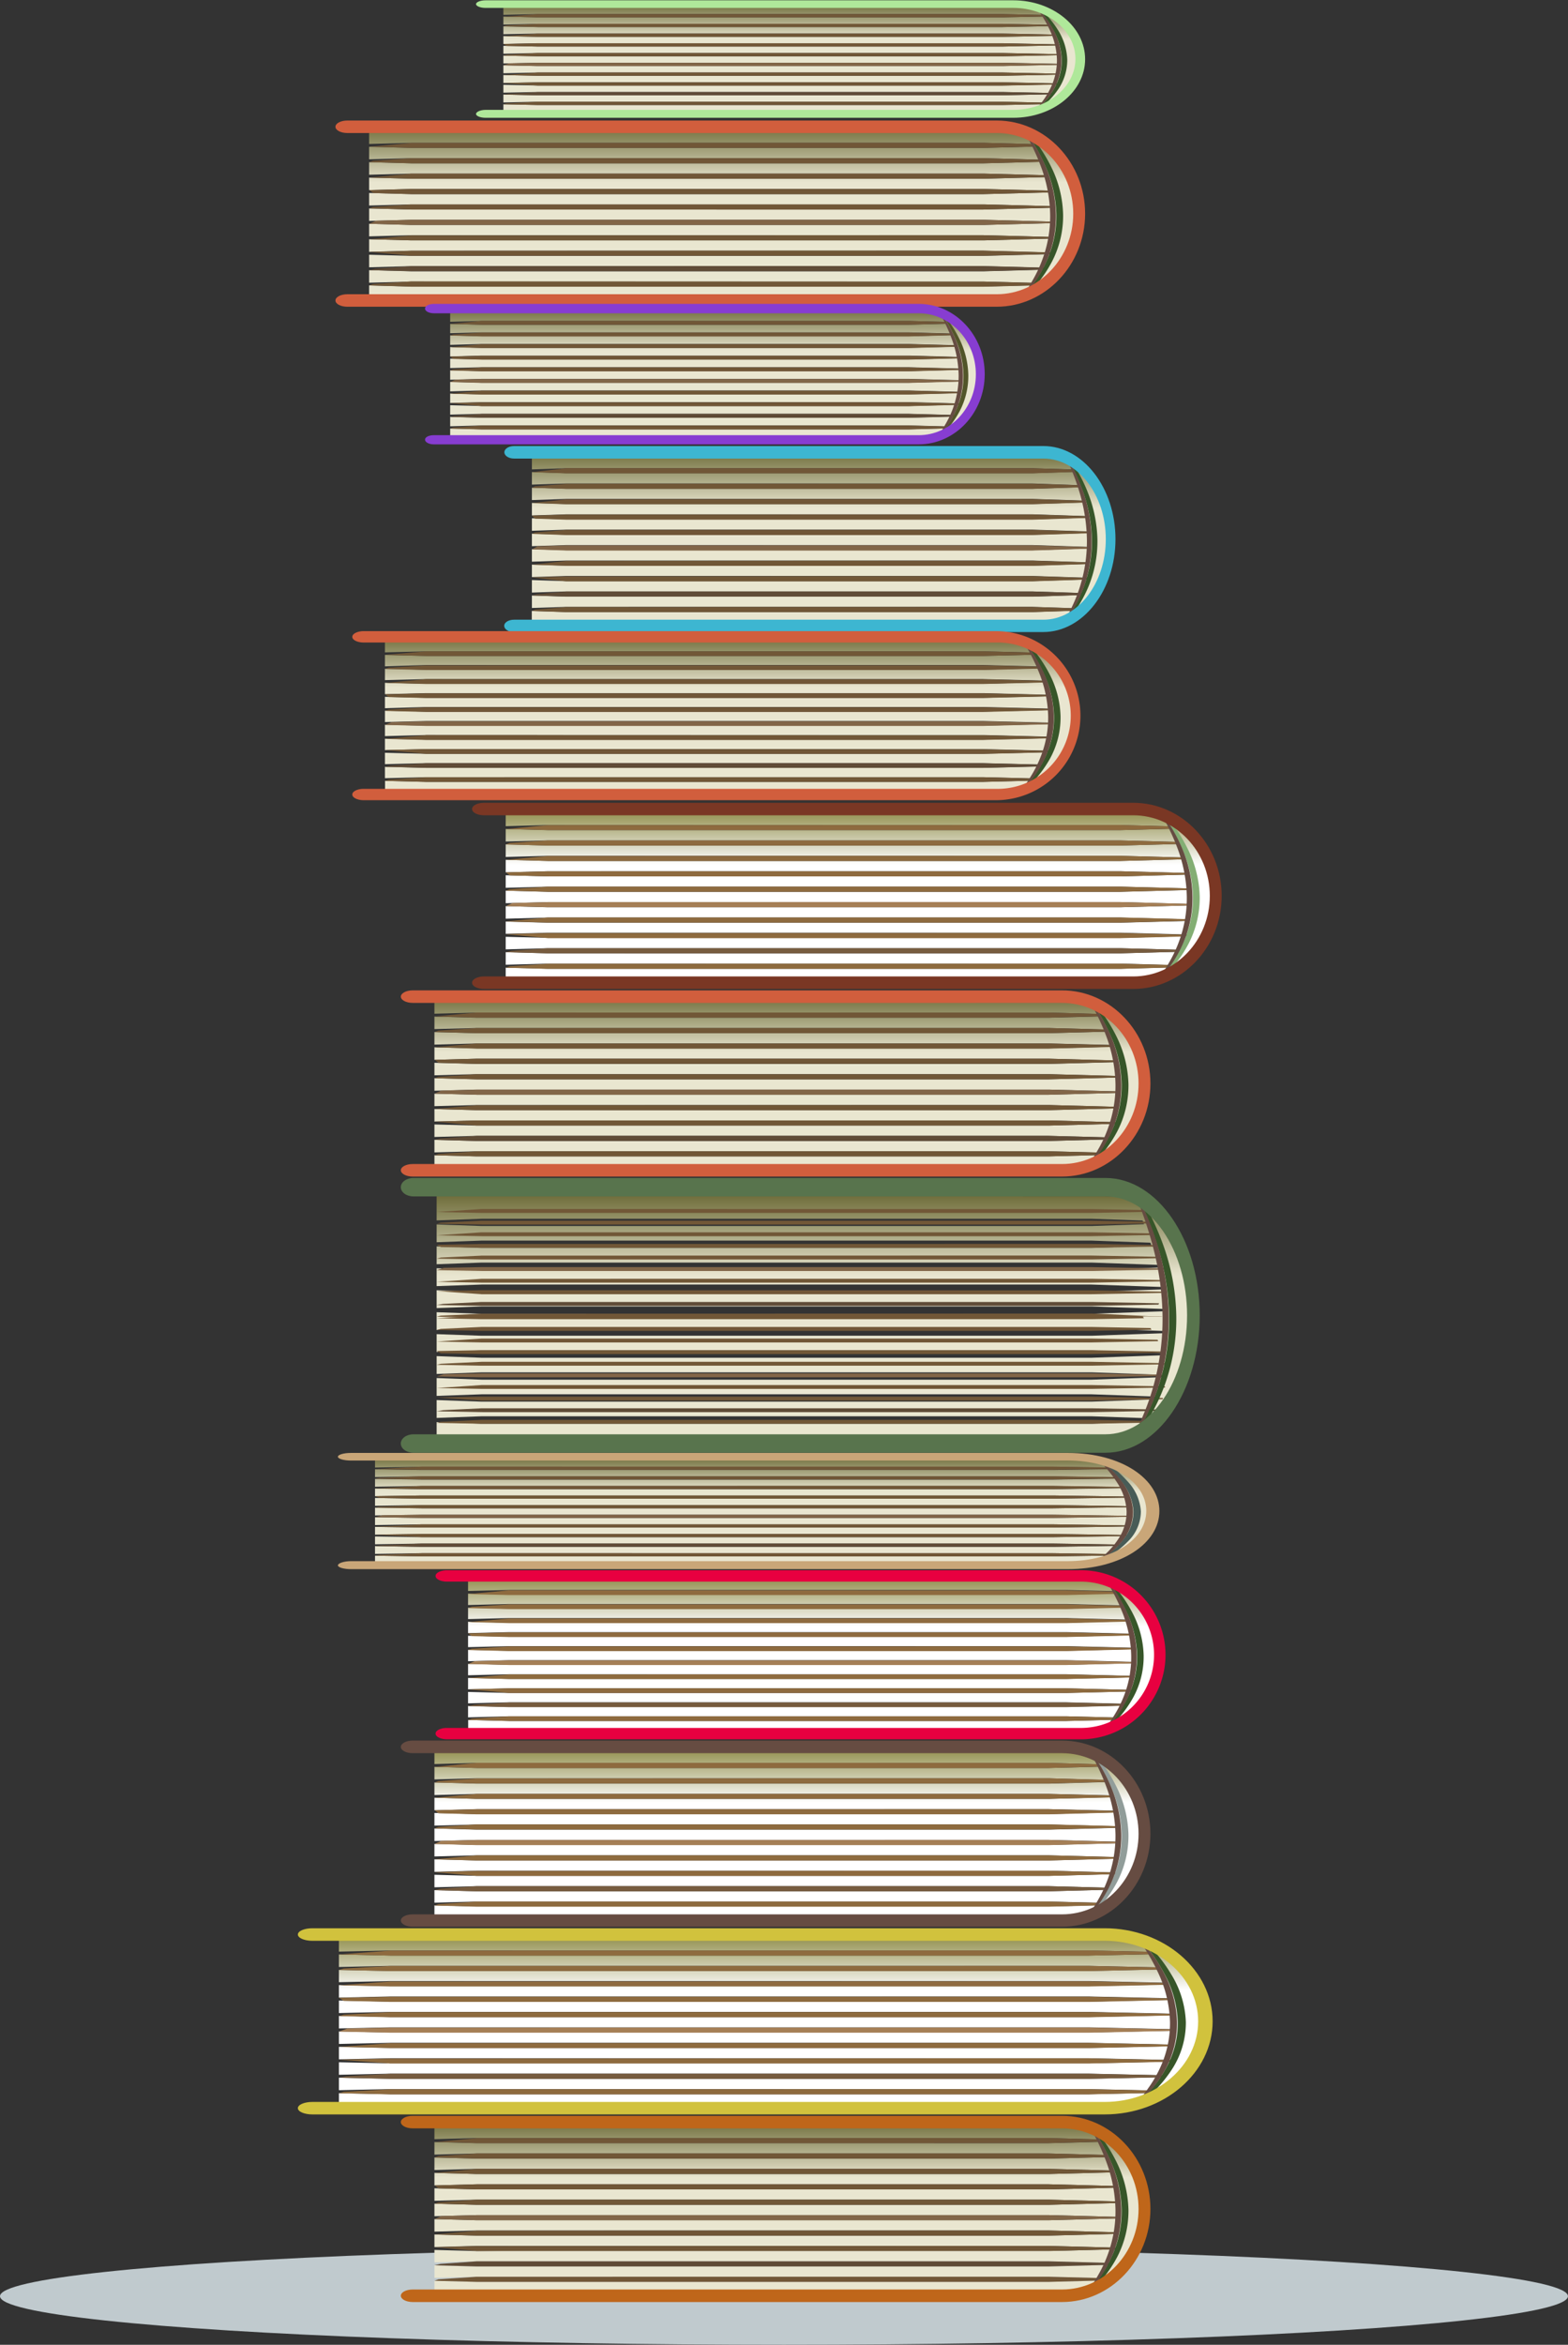 <svg id="girl" xmlns="http://www.w3.org/2000/svg" xmlns:xlink="http://www.w3.org/1999/xlink" viewBox="0 0 411.71 615.53"><rect x="0" y="0" width="411.71" height="615.53" fill="#333333" stroke="none"/><defs><style>.cls-1{fill:#c0cace;}.cls-2{fill:url(#linear-gradient);}.cls-3{fill:#715737;}.cls-4{fill:#604c37;}.cls-5{fill:#826648;}.cls-6{fill:#375629;}.cls-7{fill:#664c42;}.cls-8{fill:#d15e3d;}.cls-9{fill:url(#linear-gradient-2);}.cls-10{fill:#afe89a;}.cls-11{fill:url(#linear-gradient-3);}.cls-12{fill:#525629;}.cls-13{fill:#873dd1;}.cls-14{fill:url(#linear-gradient-4);}.cls-15{fill:#3db6d1;}.cls-16{fill:url(#linear-gradient-5);}.cls-17{fill:url(#linear-gradient-6);}.cls-18{fill:#8e6b3f;}.cls-19{fill:#775c3f;}.cls-20{fill:#a57f56;}.cls-21{fill:#83ae74;}.cls-22{fill:#7a3724;}.cls-23{fill:url(#linear-gradient-7);}.cls-24{fill:url(#linear-gradient-8);}.cls-25{fill:#58744d;}.cls-26{fill:url(#linear-gradient-9);}.cls-27{fill:#485c57;}.cls-28{fill:#c9a678;}.cls-29{fill:url(#linear-gradient-10);}.cls-30{fill:#e80040;}.cls-31{fill:url(#linear-gradient-11);}.cls-32{fill:#919d9a;}.cls-33{fill:url(#linear-gradient-12);}.cls-34{fill:#d1c23d;}.cls-35{fill:url(#linear-gradient-13);}.cls-36{fill:#bf661a;}</style><linearGradient id="linear-gradient" x1="84.91" y1="92.96" x2="84.91" y2="47.37" gradientTransform="matrix(-1, 0, 0, 1, 297.05, 0)" gradientUnits="userSpaceOnUse"><stop offset="0.68" stop-color="#e9e6d0"/><stop offset="1" stop-color="#716f3d"/></linearGradient><linearGradient id="linear-gradient-2" x1="67.21" y1="43.95" x2="67.21" y2="15.12" xlink:href="#linear-gradient"/><linearGradient id="linear-gradient-3" x1="87.34" y1="129.56" x2="87.34" y2="95.16" xlink:href="#linear-gradient"/><linearGradient id="linear-gradient-4" x1="59.51" y1="178.4" x2="59.51" y2="132.81" xlink:href="#linear-gradient"/><linearGradient id="linear-gradient-5" x1="83.23" y1="222.65" x2="83.23" y2="181.26" xlink:href="#linear-gradient"/><linearGradient id="linear-gradient-6" x1="49.05" y1="272.05" x2="49.05" y2="226.46" gradientTransform="matrix(-1, 0, 0, 1, 297.05, 0)" gradientUnits="userSpaceOnUse"><stop offset="0.68" stop-color="#fff"/><stop offset="1" stop-color="#8e8b47"/></linearGradient><linearGradient id="linear-gradient-7" x1="67.76" y1="321.29" x2="67.76" y2="275.71" xlink:href="#linear-gradient"/><linearGradient id="linear-gradient-8" x1="61.02" y1="393.02" x2="61.02" y2="328.15" xlink:href="#linear-gradient"/><linearGradient id="linear-gradient-9" x1="74.45" y1="424.93" x2="74.45" y2="396.47" xlink:href="#linear-gradient"/><linearGradient id="linear-gradient-10" x1="61.4" y1="469.17" x2="61.4" y2="427.78" xlink:href="#linear-gradient-6"/><linearGradient id="linear-gradient-11" x1="67.76" y1="518.26" x2="67.76" y2="472.67" xlink:href="#linear-gradient-6"/><linearGradient id="linear-gradient-12" x1="72.22" y1="567.5" x2="72.22" y2="521.91" xlink:href="#linear-gradient-6"/><linearGradient id="linear-gradient-13" x1="67.76" y1="616.74" x2="67.76" y2="571.15" xlink:href="#linear-gradient"/></defs><ellipse class="cls-1" cx="205.85" cy="602.78" rx="205.85" ry="12.75"/><path class="cls-2" d="M285,47.37c11.46,0,20.76,10.21,20.76,22.8S296.43,93,285,93H118.55V89l11.08.3H279.89L292.61,89c.18-.22.35-.45.54-.67L279.89,88H129.63l-11.08.3V85l11.08.3H279.89l16.5-.44c0-.16.09-.31.13-.47q-8.31-.24-16.63-.44H129.63l-11.08.3v-3.3l11.08.3H279.89c5.84-.15,11.68-.29,17.52-.46l.09-.42q-8.81-.25-17.61-.47H129.63l-11.08.3V76.88l11.08.3H279.89L298,76.7c0-.13,0-.27,0-.4q-9-.26-18.1-.47H129.63l-11.08.3v-3.3l11.08.3H279.89q9.09-.22,18.18-.47c0-.14,0-.27,0-.4l-18.17-.48H129.63l-11.08.3V68.79l11.08.3H279.89q9-.24,18.06-.48c0-.13,0-.28,0-.4q-9-.25-18-.47H129.63l-11.08.3v-3.3l11.08.3H279.89c5.81-.15,11.63-.29,17.44-.45,0-.15-.07-.3-.11-.45-5.77-.16-11.55-.3-17.33-.45H129.63l-11.08.3V60.7l11.08.3H279.89l16.41-.43-.14-.5c-5.42-.15-10.84-.28-16.27-.42H129.63l-11.08.3v-3.3l11.08.3H279.89c4.93-.12,9.85-.26,14.78-.39q-.14-.27-.27-.57l-14.51-.39H129.63l-11.08.3V52.61l11.08.3H279.89l12.92-.34c-.13-.28-.26-.52-.34-.67h0c-4.19-.11-8.38-.23-12.57-.33H129.63l-11.08.3V47.37Z" transform="translate(-21.63 -14.08)"/><path class="cls-3" d="M254.85,88h25l13.26.35c-.19.22-.36.45-.54.67l-12.72.33H129.63L118.55,89l1-.37,10-.68Z" transform="translate(-21.63 -14.08)"/><path class="cls-4" d="M254.85,83.92h25q8.33.21,16.63.44c0,.16-.09.31-.13.47l-16.5.44H129.63L118.55,85l1.57-.38,9.51-.67Z" transform="translate(-21.63 -14.08)"/><path class="cls-3" d="M254.85,79.87h25q8.81.22,17.61.47l-.09.42c-5.84.17-11.68.31-17.52.46H129.63l-11.08-1h0l11.08-.3Z" transform="translate(-21.63 -14.08)"/><path class="cls-3" d="M254.85,75.83h25q9,.23,18.1.47c0,.13,0,.27,0,.4l-18.08.48H129.63l-11.08-.3h0l11.08-1Z" transform="translate(-21.63 -14.08)"/><path class="cls-5" d="M254.85,71.78h25l18.17.48c0,.13,0,.26,0,.4q-9.09.25-18.18.47H129.63l-11.08-.3,1.79-.8,9.29-.25Z" transform="translate(-21.63 -14.08)"/><path class="cls-3" d="M254.85,67.74h25q9,.23,18,.47c0,.12,0,.27,0,.4q-9,.26-18.06.48H129.63l-11.08-.3,1-.38,10-.67Z" transform="translate(-21.63 -14.08)"/><path class="cls-3" d="M254.85,63.69h25c5.78.15,11.56.29,17.33.45,0,.15.08.3.11.45-5.81.16-11.63.3-17.44.45H129.63l-10-.27-1-.78,11.08-.3Z" transform="translate(-21.63 -14.08)"/><path class="cls-3" d="M254.85,59.65h25c5.43.14,10.85.27,16.27.42l.14.5L279.89,61H129.63l-11.08-.3h0l11.08-1.05Z" transform="translate(-21.63 -14.08)"/><path class="cls-3" d="M254.85,55.6h25L294.4,56q.14.3.27.57c-4.93.13-9.85.27-14.78.39H129.63l-11.08-.3,1-.37,10-.68Z" transform="translate(-21.63 -14.08)"/><path class="cls-3" d="M254.85,51.56h25c4.19.1,8.38.22,12.57.33h0c.08.15.21.39.34.67l-12.92.34H129.63l-11.08-.3h0l11.08-1Z" transform="translate(-21.63 -14.08)"/><path class="cls-6" d="M289.55,93a33.59,33.59,0,0,0,8.22-10.1,26,26,0,0,0,3-12.49,29.68,29.68,0,0,0-3.09-12.45,40.76,40.76,0,0,0-3.31-5.58,44.43,44.43,0,0,0-4.23-5,53.89,53.89,0,0,1,6.28,11,33.64,33.64,0,0,1,2.58,12,28.44,28.44,0,0,1-2.47,12,33.13,33.13,0,0,1-3.07,5.5A49.44,49.44,0,0,1,289.55,93Z" transform="translate(-21.63 -14.08)"/><path class="cls-7" d="M289.32,93a33,33,0,0,0,7-10.1,29.7,29.7,0,0,0,2.56-12.49,33.73,33.73,0,0,0-2.64-12.45,42.26,42.26,0,0,0-2.82-5.58,45.08,45.08,0,0,0-3.61-5,57,57,0,0,1,5.35,11,38.11,38.11,0,0,1,2.21,12,32.54,32.54,0,0,1-2.11,12,34.61,34.61,0,0,1-2.62,5.5A49.78,49.78,0,0,1,289.32,93Z" transform="translate(-21.63 -14.08)"/><path class="cls-8" d="M112.83,91.32h170.5c11.08,0,20.1-9.49,20.1-21.15S294.41,49,283.33,49H112.83c-1.72,0-3.12-.73-3.12-1.64s1.4-1.64,3.12-1.64h170.5c12.8,0,23.22,11,23.22,24.44S296.13,94.6,283.33,94.6H112.83c-1.72,0-3.12-.73-3.12-1.64S111.11,91.32,112.83,91.32Z" transform="translate(-21.63 -14.08)"/><path class="cls-9" d="M289,15.12c9.31,0,16.86,6.46,16.86,14.42S298.33,44,289,44H153.8V41.46l9,.19H284.89l10.33-.21.44-.43-10.77-.22H162.8l-9,.19V38.9l9,.19H284.89l13.4-.28c0-.1.08-.2.11-.3l-13.51-.28H162.8l-9,.18V36.34l9,.19H284.89l14.23-.29c0-.09.05-.18.08-.27l-14.31-.29H162.8l-9,.19V33.78l9,.19H284.89c4.89-.1,9.79-.19,14.68-.3a2.11,2.11,0,0,0,0-.25l-14.7-.3H162.8l-9,.19V31.22l9,.19H284.89l14.77-.31c0-.08,0-.17,0-.25-4.92-.11-9.84-.2-14.76-.3H162.8l-9,.19V28.67l9,.19H284.89l14.67-.3c0-.09,0-.18,0-.26-4.88-.11-9.76-.2-14.65-.3H162.8l-9,.19V26.11l9,.19H284.89L299.06,26l-.09-.28-14.08-.29H162.8l-9,.19V23.55l9,.19H284.89l13.33-.27-.11-.32-13.22-.27H162.8l-9,.18V21l9,.19H284.89l12-.25a3.13,3.13,0,0,1-.22-.36l-11.79-.24H162.8l-9,.19V18.43l9,.19H284.89l10.5-.21a5,5,0,0,0-.28-.42h0l-10.21-.21H162.8l-9,.19V15.12Z" transform="translate(-21.63 -14.08)"/><path class="cls-3" d="M264.54,40.79h20.35l10.77.22-.44.43-10.33.21H162.8l-9-.19.84-.24,8.16-.43Z" transform="translate(-21.63 -14.08)"/><path class="cls-4" d="M264.54,38.24h20.35l13.51.28c0,.1-.07.2-.11.3l-13.4.28H162.8l-9-.19,1.27-.24,7.73-.42Z" transform="translate(-21.63 -14.08)"/><path class="cls-3" d="M264.54,35.68h20.35L299.2,36c0,.09-.05.18-.08.27l-14.23.29H162.8l-9-.66h0l9-.19Z" transform="translate(-21.63 -14.08)"/><path class="cls-3" d="M264.54,33.12h20.35l14.7.3a2.11,2.11,0,0,1,0,.25c-4.89.11-9.79.2-14.68.3H162.8l-9-.19h0l9-.66Z" transform="translate(-21.63 -14.08)"/><path class="cls-5" d="M264.54,30.56h20.35c4.92.1,9.84.19,14.76.3,0,.08,0,.17,0,.25l-14.77.31H162.8l-9-.19,1.45-.5,7.55-.16Z" transform="translate(-21.63 -14.08)"/><path class="cls-3" d="M264.54,28h20.35c4.89.1,9.77.19,14.65.3,0,.08,0,.17,0,.26l-14.67.3H162.8l-9-.19.84-.24L162.8,28Z" transform="translate(-21.63 -14.08)"/><path class="cls-3" d="M264.54,25.44h20.35l14.08.29.09.28-14.17.29H162.8l-8.16-.17-.84-.5,9-.19Z" transform="translate(-21.63 -14.08)"/><path class="cls-3" d="M264.54,22.89h20.35l13.22.27.11.32-13.33.27H162.8l-9-.19h0l9-.66Z" transform="translate(-21.63 -14.08)"/><path class="cls-3" d="M264.54,20.33h20.35l11.79.24a3.13,3.13,0,0,0,.22.36l-12,.25H162.8l-9-.19.84-.24,8.16-.42Z" transform="translate(-21.63 -14.08)"/><path class="cls-3" d="M264.54,17.77h20.35L295.1,18h0a5,5,0,0,1,.28.42l-10.5.21H162.8l-9-.19h0l9-.66Z" transform="translate(-21.63 -14.08)"/><path class="cls-6" d="M292.74,44a23.37,23.37,0,0,0,6.68-6.39,13.69,13.69,0,0,0,2.44-7.89,15.66,15.66,0,0,0-2.52-7.88,24.77,24.77,0,0,0-2.69-3.53,31.25,31.25,0,0,0-3.43-3.14,32.9,32.9,0,0,1,5.09,7,17.17,17.17,0,0,1,2.1,7.59,14.56,14.56,0,0,1-2,7.56,19.72,19.72,0,0,1-2.49,3.48A34.51,34.51,0,0,1,292.74,44Z" transform="translate(-21.63 -14.08)"/><path class="cls-7" d="M292.55,44a21.67,21.67,0,0,0,5.71-6.39,15.41,15.41,0,0,0,2.08-7.89,17.53,17.53,0,0,0-2.15-7.88,26,26,0,0,0-2.29-3.53A30,30,0,0,0,293,15.12a33.54,33.54,0,0,1,4.35,7,19.66,19.66,0,0,1,1.8,7.59,16.68,16.68,0,0,1-1.72,7.56,20.25,20.25,0,0,1-2.12,3.48A31.45,31.45,0,0,1,292.55,44Z" transform="translate(-21.63 -14.08)"/><path class="cls-10" d="M149.15,42.92H287.68c9,0,16.33-6,16.33-13.38s-7.32-13.38-16.33-13.38H149.15c-1.4,0-2.53-.47-2.53-1s1.13-1,2.53-1H287.68c10.4,0,18.87,6.94,18.87,15.46S298.08,45,287.68,45H149.15c-1.4,0-2.53-.46-2.53-1S147.75,42.92,149.15,42.92Z" transform="translate(-21.63 -14.08)"/><path class="cls-11" d="M264.08,95.16c8.56,0,15.5,7.7,15.5,17.2s-6.94,17.2-15.5,17.2H139.83v-3l8.27.22H260.29l9.5-.25.4-.51-9.9-.26H148.1l-8.27.23v-2.49l8.27.23H260.29l12.32-.33c0-.12.07-.24.1-.36l-12.42-.33H148.1l-8.27.22v-2.48l8.27.22H260.29l13.08-.35c0-.11.05-.22.07-.32q-6.57-.2-13.15-.35H148.1l-8.27.22v-2.48l8.27.22H260.29l13.5-.35a3,3,0,0,1,0-.31l-13.52-.36H148.1l-8.27.23v-2.49l8.27.23H260.29c4.53-.12,9-.23,13.57-.36v-.3l-13.57-.36H148.1l-8.27.23v-2.49l8.27.23H260.29c4.5-.12,9-.23,13.48-.36,0-.1,0-.22,0-.31l-13.47-.35H148.1l-8.27.22v-2.48l8.27.22H260.29l13-.34c0-.11-.05-.22-.07-.33l-12.95-.35H148.1l-8.27.23v-2.48l8.27.22H260.29l12.26-.32-.11-.38-12.15-.32H148.1l-8.27.23v-2.49l8.27.23H260.29l11-.3c-.07-.14-.14-.28-.2-.43l-10.84-.29H148.1l-8.27.22V99.11l8.27.22H260.29l9.65-.26a5.33,5.33,0,0,0-.26-.5v0l-9.39-.24H148.1l-8.27.22V95.16Z" transform="translate(-21.63 -14.08)"/><path class="cls-3" d="M241.59,125.79h18.7l9.9.26-.4.51-9.5.25H148.1l-8.27-.22.78-.29,7.49-.51Z" transform="translate(-21.63 -14.08)"/><path class="cls-4" d="M241.59,122.74h18.7l12.42.33c0,.12-.07.24-.1.36l-12.32.33H148.1l-8.27-.23,1.16-.28,7.11-.51Z" transform="translate(-21.63 -14.08)"/><path class="cls-3" d="M241.59,119.69h18.7q6.58.16,13.15.35c0,.1-.05.21-.07.32l-13.08.35H148.1l-8.27-.79h0l8.27-.22Z" transform="translate(-21.63 -14.08)"/><path class="cls-3" d="M241.59,116.63h18.7l13.52.36a3,3,0,0,0,0,.31l-13.5.35H148.1l-8.27-.22h0l8.27-.8Z" transform="translate(-21.63 -14.08)"/><path class="cls-5" d="M241.59,113.58h18.7l13.57.36v.3c-4.52.13-9,.24-13.57.36H148.1l-8.27-.23,1.33-.6,6.94-.19Z" transform="translate(-21.63 -14.08)"/><path class="cls-3" d="M241.59,110.53h18.7l13.47.35c0,.09,0,.21,0,.31-4.49.13-9,.24-13.48.36H148.1l-8.27-.23.78-.28,7.49-.51Z" transform="translate(-21.63 -14.08)"/><path class="cls-3" d="M241.59,107.47h18.7l12.95.35c0,.11.05.22.07.33l-13,.34H148.1l-7.49-.2-.78-.59,8.27-.23Z" transform="translate(-21.63 -14.08)"/><path class="cls-3" d="M241.59,104.42h18.7l12.15.32.11.38-12.26.32H148.1l-8.27-.22h0l8.27-.8Z" transform="translate(-21.63 -14.08)"/><path class="cls-3" d="M241.59,101.37h18.7l10.84.29c.06.15.13.29.2.43l-11,.3H148.1l-8.27-.23.78-.28,7.49-.51Z" transform="translate(-21.63 -14.08)"/><path class="cls-3" d="M241.59,98.32h18.7l9.39.24v0a5.33,5.33,0,0,1,.26.5l-9.65.26H148.1l-8.27-.22h0l8.27-.79Z" transform="translate(-21.63 -14.08)"/><path class="cls-12" d="M267.51,129.56a25.41,25.41,0,0,0,6.14-7.62,19.88,19.88,0,0,0,2.23-9.43,22.42,22.42,0,0,0-2.31-9.39,29.55,29.55,0,0,0-2.47-4.21A32.39,32.39,0,0,0,268,95.16a40.52,40.52,0,0,1,4.68,8.32,25.28,25.28,0,0,1,1.93,9,21.56,21.56,0,0,1-1.84,9,24.76,24.76,0,0,1-2.29,4.15A38.34,38.34,0,0,1,267.51,129.56Z" transform="translate(-21.63 -14.08)"/><path class="cls-7" d="M267.34,129.56a25,25,0,0,0,5.24-7.62,22.89,22.89,0,0,0,1.91-9.43,25.78,25.78,0,0,0-2-9.39,31.77,31.77,0,0,0-2.1-4.21,32.24,32.24,0,0,0-2.7-3.75,42.75,42.75,0,0,1,4,8.32,29.17,29.17,0,0,1,1.65,9,25.16,25.16,0,0,1-1.57,9,26.22,26.22,0,0,1-2,4.15A39.05,39.05,0,0,1,267.34,129.56Z" transform="translate(-21.63 -14.08)"/><path class="cls-13" d="M135.56,128.32h127.3c8.27,0,15-7.16,15-16s-6.73-16-15-16H135.56c-1.29,0-2.33-.55-2.33-1.23s1-1.24,2.33-1.24h127.3c9.56,0,17.33,8.27,17.33,18.44s-7.77,18.44-17.33,18.44H135.56c-1.29,0-2.33-.55-2.33-1.24S134.27,128.32,135.56,128.32Z" transform="translate(-21.63 -14.08)"/><path class="cls-14" d="M296.9,132.81c9.34,0,16.91,10.21,16.91,22.8s-7.57,22.79-16.91,22.79H161.26v-3.94l9,.29H292.76l10.36-.34.44-.67-10.8-.35H170.29l-9,.29v-3.29l9,.3H292.76q6.72-.21,13.44-.44l.12-.47-13.56-.44H170.29l-9,.3v-3.29l9,.29H292.76l14.27-.46c0-.15.06-.29.08-.43-4.78-.17-9.57-.31-14.35-.47H170.29l-9,.29v-3.29l9,.3H292.76q7.37-.23,14.73-.47c0-.14,0-.27,0-.41l-14.75-.47H170.29l-9,.3v-3.29l9,.29H292.76l14.81-.48c0-.13,0-.27,0-.4-4.93-.17-9.87-.32-14.8-.48H170.29l-9,.29v-3.29l9,.3H292.76q7.35-.22,14.71-.47c0-.14,0-.29,0-.41-4.9-.17-9.8-.31-14.7-.47H170.29l-9,.3v-3.29l9,.29H292.76L307,150l-.09-.44-14.12-.46H170.29l-9,.29v-3.29l9,.3H292.76l13.37-.43c0-.16-.07-.33-.11-.49l-13.26-.43H170.29l-9,.3V142.1l9,.29H292.76l12-.39c-.07-.19-.14-.38-.22-.58L292.76,141H170.29l-9,.29v-3.29l9,.3H292.76l10.53-.34c-.11-.28-.21-.51-.28-.66v0L292.76,137H170.29l-9,.3v-4.49Z" transform="translate(-21.63 -14.08)"/><path class="cls-3" d="M272.35,173.41h20.41l10.8.35-.44.67-10.36.34H170.29l-9-.29.85-.38,8.18-.67Z" transform="translate(-21.63 -14.08)"/><path class="cls-4" d="M272.35,169.36h20.41l13.56.44-.12.47q-6.72.24-13.44.44H170.29l-9-.3,1.27-.37,7.76-.68Z" transform="translate(-21.63 -14.08)"/><path class="cls-3" d="M272.35,165.32h20.41c4.78.16,9.57.3,14.35.47,0,.14-.05.28-.08.43l-14.27.46H170.29l-9-1h0l9-.29Z" transform="translate(-21.63 -14.08)"/><path class="cls-3" d="M272.35,161.27h20.41l14.75.47c0,.14,0,.27,0,.41q-7.37.25-14.73.47H170.29l-9-.3h0l9-1Z" transform="translate(-21.63 -14.08)"/><path class="cls-5" d="M272.35,157.23h20.41c4.93.16,9.87.31,14.8.48,0,.13,0,.27,0,.4l-14.81.48H170.29l-9-.29,1.46-.8,7.57-.25Z" transform="translate(-21.63 -14.08)"/><path class="cls-3" d="M272.35,153.18h20.41c4.9.16,9.8.3,14.7.47,0,.12,0,.27,0,.41q-7.35.25-14.71.47H170.29l-9-.3.85-.38,8.18-.67Z" transform="translate(-21.63 -14.08)"/><path class="cls-3" d="M272.35,149.14h20.41l14.12.46.09.44-14.21.46H170.29l-8.18-.27-.85-.78,9-.29Z" transform="translate(-21.63 -14.08)"/><path class="cls-3" d="M272.35,145.09h20.41l13.26.43c0,.16.07.33.11.49l-13.37.43H170.29l-9-.3h0l9-1Z" transform="translate(-21.63 -14.08)"/><path class="cls-3" d="M272.35,141.05h20.41l11.82.39c.08.2.15.39.22.58l-12,.39H170.29l-9-.29.85-.38,8.18-.67Z" transform="translate(-21.63 -14.08)"/><path class="cls-3" d="M272.35,137h20.41l10.24.33v0c.07.15.17.38.28.66l-10.53.34H170.29l-9-.3h0l9-1.05Z" transform="translate(-21.63 -14.08)"/><path class="cls-6" d="M300.63,178.4a33,33,0,0,0,6.7-10.1,31.07,31.07,0,0,0,2.45-12.49,35.53,35.53,0,0,0-2.52-12.45,39.26,39.26,0,0,0-6.15-10.55,58.15,58.15,0,0,1,5.12,11,40.19,40.19,0,0,1,2.1,12,34.14,34.14,0,0,1-2,11.95,35,35,0,0,1-2.5,5.5A49,49,0,0,1,300.63,178.4Z" transform="translate(-21.63 -14.08)"/><path class="cls-7" d="M300.45,178.4a34.32,34.32,0,0,0,5.72-10.1,35.77,35.77,0,0,0,2.08-12.49,40.41,40.41,0,0,0-2.15-12.45,46.94,46.94,0,0,0-2.3-5.58,46.44,46.44,0,0,0-2.94-5,63.77,63.77,0,0,1,4.36,11,46.09,46.09,0,0,1,1.8,12,39.54,39.54,0,0,1-1.72,11.95,38.68,38.68,0,0,1-2.13,5.5A55.25,55.25,0,0,1,300.45,178.4Z" transform="translate(-21.63 -14.08)"/><path class="cls-15" d="M156.6,176.76h139c9,0,16.38-9.49,16.38-21.15s-7.35-21.15-16.38-21.15h-139c-1.41,0-2.54-.74-2.54-1.65s1.13-1.64,2.54-1.64h139c10.43,0,18.92,11,18.92,24.44S306,180,295.56,180h-139c-1.41,0-2.54-.73-2.54-1.64S155.19,176.76,156.6,176.76Z" transform="translate(-21.63 -14.08)"/><path class="cls-16" d="M284.73,181.26a20.7,20.7,0,0,1,0,41.39h-162v-3.59l10.79.27H279.78l12.39-.31.52-.6-12.91-.32H133.49l-10.79.27v-3l10.79.27H279.78q8-.18,16.07-.39c0-.15.09-.29.13-.43l-16.2-.4H133.49l-10.79.27v-3l10.79.27H279.78q8.54-.19,17.06-.42l.09-.38q-8.58-.23-17.15-.42H133.49L122.7,211v-3l10.79.27H279.78l17.6-.43c0-.12,0-.25,0-.37l-17.62-.43H133.49l-10.79.28v-3l10.79.27H279.78c5.9-.15,11.8-.28,17.7-.44,0-.12,0-.24,0-.36l-17.69-.43H133.49l-10.79.27v-3l10.79.27H279.78c5.86-.14,11.72-.27,17.58-.43,0-.12,0-.26,0-.36-5.85-.16-11.7-.29-17.56-.43H133.49L122.7,200v-3l10.79.27H279.78l17-.41c0-.14-.07-.27-.1-.4l-16.88-.42H133.49l-10.79.27v-3l10.79.27H279.78l16-.39c-.05-.15-.09-.3-.13-.45-5.28-.14-10.56-.26-15.85-.39H133.49l-10.79.27v-3l10.79.27H279.78l14.39-.36c-.09-.17-.17-.34-.26-.52l-14.13-.35H133.49L122.7,189v-3l10.79.27H279.78l12.58-.3c-.13-.26-.25-.47-.33-.61h0q-6.12-.17-12.24-.3H133.49l-10.79.27v-4.07Z" transform="translate(-21.63 -14.08)"/><path class="cls-3" d="M255.4,218.11h24.38l12.91.32-.52.6-12.39.31H133.49l-10.79-.27,1-.34,9.78-.61Z" transform="translate(-21.63 -14.08)"/><path class="cls-4" d="M255.4,214.44h24.38l16.2.4c0,.14-.09.28-.13.43q-8,.21-16.07.39H133.49l-10.79-.27,1.52-.34,9.27-.61Z" transform="translate(-21.63 -14.08)"/><path class="cls-3" d="M255.4,210.77h24.38q8.58.19,17.15.42l-.09.38q-8.54.23-17.06.42H133.49l-10.79-1h0l10.79-.27Z" transform="translate(-21.63 -14.08)"/><path class="cls-3" d="M255.4,207.09h24.38l17.62.43c0,.12,0,.25,0,.37l-17.6.43H133.49l-10.79-.27h0l10.79-1Z" transform="translate(-21.63 -14.08)"/><path class="cls-5" d="M255.4,203.42h24.38l17.69.43c0,.12,0,.24,0,.36-5.9.16-11.8.29-17.7.44H133.49l-10.79-.27,1.74-.72,9.05-.23Z" transform="translate(-21.63 -14.08)"/><path class="cls-3" d="M255.4,199.75h24.38c5.86.14,11.71.27,17.56.43,0,.1,0,.24,0,.36-5.86.16-11.72.29-17.58.43H133.49l-10.79-.27,1-.34,9.78-.61Z" transform="translate(-21.63 -14.08)"/><path class="cls-3" d="M255.4,196.08h24.38l16.88.42c0,.13.07.26.1.4l-17,.41H133.49l-9.78-.24-1-.71,10.79-.27Z" transform="translate(-21.63 -14.08)"/><path class="cls-3" d="M255.4,192.4h24.38c5.29.13,10.57.25,15.85.39,0,.15.08.3.13.45l-16,.39H133.49l-10.79-.27h0l10.79-1Z" transform="translate(-21.63 -14.08)"/><path class="cls-3" d="M255.4,188.73h24.38l14.13.35c.09.18.17.35.26.52l-14.39.36H133.49l-10.79-.27,1-.34,9.78-.61Z" transform="translate(-21.63 -14.08)"/><path class="cls-3" d="M255.4,185.06h24.38q6.12.13,12.24.3h0c.08.14.2.35.33.61l-12.58.3H133.49L122.7,186h0l10.79-.95Z" transform="translate(-21.63 -14.08)"/><path class="cls-6" d="M289.19,222.65a31.1,31.1,0,0,0,8-9.18,22.31,22.31,0,0,0,2.91-11.33,25.55,25.55,0,0,0-3-11.31,36.34,36.34,0,0,0-3.22-5.06,39.91,39.91,0,0,0-4.12-4.51,47.81,47.81,0,0,1,6.11,10,28.65,28.65,0,0,1,2.52,10.89A24.5,24.5,0,0,1,296,213a29.69,29.69,0,0,1-3,5A47.48,47.48,0,0,1,289.19,222.65Z" transform="translate(-21.63 -14.08)"/><path class="cls-7" d="M289,222.65a30.13,30.13,0,0,0,6.83-9.18,25.4,25.4,0,0,0,2.49-11.33,29.06,29.06,0,0,0-2.57-11.31,37.4,37.4,0,0,0-2.75-5.06,38.84,38.84,0,0,0-3.51-4.51,50.16,50.16,0,0,1,5.21,10,32.7,32.7,0,0,1,2.15,10.89A27.94,27.94,0,0,1,294.77,213a30.87,30.87,0,0,1-2.55,5A46.15,46.15,0,0,1,289,222.65Z" transform="translate(-21.63 -14.08)"/><path class="cls-8" d="M117.13,221.16h166a19.21,19.21,0,1,0,0-38.41h-166c-1.67,0-3-.67-3-1.49s1.36-1.5,3-1.5h166a22.19,22.19,0,1,1,0,44.38h-166c-1.67,0-3-.67-3-1.49S115.46,221.16,117.13,221.16Z" transform="translate(-21.63 -14.08)"/><path class="cls-17" d="M320.83,226.46c11.47,0,20.76,10.21,20.76,22.8s-9.29,22.79-20.76,22.79H154.41v-3.94l11.08.29H315.76l12.71-.34.54-.67-13.25-.35H165.49l-11.08.3v-3.3l11.08.3H315.76q8.24-.21,16.49-.44l.14-.47L315.76,263H165.49l-11.08.3V260l11.08.29H315.76l17.51-.46c0-.15.06-.29.1-.43-5.87-.17-11.74-.31-17.61-.47H165.49l-11.08.29V256l11.08.3H315.76q9-.22,18.07-.47c0-.14,0-.27,0-.41-6-.17-12.06-.31-18.09-.47H165.49l-11.08.3v-3.29l11.08.29H315.76l18.17-.48c0-.13,0-.27,0-.4q-9.07-.25-18.16-.48H165.49l-11.08.29v-3.29l11.08.3H315.76q9-.23,18.05-.47c0-.14,0-.29,0-.41-6-.17-12-.31-18-.47H165.49l-11.08.3v-3.29l11.08.29H315.76l17.43-.46c0-.15-.07-.29-.1-.44l-17.33-.45H165.49l-11.08.29v-3.29l11.08.3H315.76l16.41-.43c-.05-.16-.09-.33-.14-.49l-16.27-.43H165.49l-11.08.3v-3.29l11.08.3H315.76l14.77-.4c-.09-.18-.17-.37-.27-.57l-14.5-.38H165.49l-11.08.29V231.7l11.08.3H315.76l12.92-.34c-.14-.28-.26-.51-.35-.67h0l-12.56-.33H165.49l-11.08.3v-4.49Z" transform="translate(-21.63 -14.08)"/><path class="cls-18" d="M290.71,267.06h25.05l13.25.35-.54.67-12.71.34H165.49l-11.08-.29,1.05-.38,10-.67Z" transform="translate(-21.63 -14.08)"/><path class="cls-19" d="M290.71,263h25.05l16.63.44-.14.47q-8.25.24-16.49.44H165.49l-11.08-.3,1.57-.37,9.51-.68Z" transform="translate(-21.63 -14.08)"/><path class="cls-18" d="M290.71,259h25.05c5.87.16,11.74.3,17.61.47,0,.14-.07.28-.1.43l-17.51.46H165.49l-11.08-1.05h0l11.08-.29Z" transform="translate(-21.63 -14.08)"/><path class="cls-18" d="M290.71,254.92h25.05c6,.16,12.06.3,18.09.47,0,.14,0,.27,0,.41q-9,.25-18.07.47H165.49l-11.08-.3h0l11.08-1.05Z" transform="translate(-21.63 -14.08)"/><path class="cls-20" d="M290.71,250.88h25.05q9.08.24,18.16.48c0,.13,0,.27,0,.4l-18.17.48H165.49l-11.08-.29,1.79-.8,9.29-.25Z" transform="translate(-21.63 -14.08)"/><path class="cls-18" d="M290.71,246.83h25.05c6,.16,12,.3,18,.47,0,.12,0,.27,0,.41q-9,.25-18.05.47H165.49l-11.08-.3,1.05-.37,10-.68Z" transform="translate(-21.63 -14.08)"/><path class="cls-18" d="M290.71,242.79h25.05l17.33.45c0,.15.07.29.1.44l-17.43.46H165.49l-10-.26-1.05-.79,11.08-.29Z" transform="translate(-21.63 -14.08)"/><path class="cls-18" d="M290.71,238.74h25.05l16.27.43c.05.16.09.33.14.49l-16.41.43H165.49l-11.08-.3h0l11.08-1Z" transform="translate(-21.63 -14.08)"/><path class="cls-18" d="M290.71,234.7h25.05l14.5.38c.1.2.18.39.27.57l-14.77.4H165.49l-11.08-.3,1.05-.38,10-.67Z" transform="translate(-21.63 -14.08)"/><path class="cls-18" d="M290.71,230.65h25.05l12.56.33h0c.09.16.21.39.35.67l-12.92.34H165.49l-11.08-.3h0l11.08-1Z" transform="translate(-21.63 -14.08)"/><path class="cls-21" d="M325.42,272.05a33.62,33.62,0,0,0,8.22-10.1,26.22,26.22,0,0,0,3-12.49,29.69,29.69,0,0,0-3.1-12.45,39.77,39.77,0,0,0-3.31-5.58,45.42,45.42,0,0,0-4.22-5,54.58,54.58,0,0,1,6.27,11,33.31,33.31,0,0,1,2.58,12,28.54,28.54,0,0,1-2.46,11.95,33,33,0,0,1-3.07,5.5A51.24,51.24,0,0,1,325.42,272.05Z" transform="translate(-21.63 -14.08)"/><path class="cls-7" d="M325.19,272.05a33.2,33.2,0,0,0,7-10.1,30,30,0,0,0,2.56-12.49A33.94,33.94,0,0,0,332.12,237a42.26,42.26,0,0,0-2.82-5.58,43.81,43.81,0,0,0-3.61-5,57.33,57.33,0,0,1,5.36,11,38.5,38.5,0,0,1,2.2,12,32.69,32.69,0,0,1-2.1,11.95,34.65,34.65,0,0,1-2.62,5.5A52.12,52.12,0,0,1,325.19,272.05Z" transform="translate(-21.63 -14.08)"/><path class="cls-22" d="M148.7,270.41H319.19c11.09,0,20.1-9.49,20.1-21.15s-9-21.16-20.1-21.16H148.7c-1.73,0-3.12-.73-3.12-1.64s1.39-1.64,3.12-1.64H319.19c12.81,0,23.22,11,23.22,24.44S332,273.69,319.19,273.69H148.7c-1.73,0-3.12-.73-3.12-1.64S147,270.41,148.7,270.41Z" transform="translate(-21.63 -14.08)"/><path class="cls-23" d="M302.12,275.71c11.47,0,20.76,10.2,20.76,22.79s-9.29,22.79-20.76,22.79H135.7v-3.94l11.08.29H297l12.72-.33.54-.68L297,316.3H146.78l-11.08.3v-3.3l11.08.3H297q8.25-.21,16.5-.44c0-.15.09-.31.14-.47L297,312.25H146.78l-11.08.3v-3.29l11.08.3H297l17.52-.46.09-.43c-5.87-.17-11.74-.31-17.61-.46H146.78l-11.08.3v-3.3l11.08.3H297q9-.22,18.08-.47c0-.14,0-.27,0-.4q-9-.25-18.1-.48H146.78l-11.08.3v-3.29l11.08.29H297l18.18-.48c0-.13,0-.27,0-.4q-9.09-.25-18.17-.47H146.78l-11.08.3v-3.3l11.08.3H297q9-.23,18.06-.47c0-.14,0-.29,0-.41l-18-.47H146.78l-11.08.3v-3.29l11.08.3H297c5.81-.15,11.63-.29,17.44-.46,0-.14-.07-.29-.1-.44L297,292H146.78l-11.08.3V289l11.08.3H297l16.41-.43c0-.16-.08-.33-.13-.49L297,288H146.78l-11.08.3V285l11.08.3H297l14.78-.39-.27-.58L297,283.94H146.78l-11.08.29v-3.29l11.08.3H297L310,280.9c-.14-.28-.26-.51-.35-.66v0L297,279.89H146.78l-11.08.3v-4.48Z" transform="translate(-21.63 -14.08)"/><path class="cls-3" d="M272,316.3h25l13.26.34-.54.68-12.72.33H146.78l-11.08-.29,1.05-.38,10-.67Z" transform="translate(-21.63 -14.08)"/><path class="cls-4" d="M272,312.25h25l16.64.44c-.05.16-.09.32-.14.47q-8.25.24-16.5.44H146.78l-11.08-.3,1.57-.37,9.51-.68Z" transform="translate(-21.63 -14.08)"/><path class="cls-3" d="M272,308.21h25c5.87.15,11.74.29,17.61.46l-.09.43-17.52.46H146.78l-11.08-1.05h0l11.08-.3Z" transform="translate(-21.63 -14.08)"/><path class="cls-3" d="M272,304.16h25q9.06.24,18.1.48c0,.13,0,.26,0,.4q-9,.25-18.08.47H146.78l-11.08-.3h0l11.08-1Z" transform="translate(-21.63 -14.08)"/><path class="cls-5" d="M272,300.12h25q9.09.22,18.17.47c0,.13,0,.27,0,.4l-18.18.48H146.78l-11.08-.29,1.79-.8,9.29-.25Z" transform="translate(-21.63 -14.08)"/><path class="cls-3" d="M272,296.07h25l18,.47c0,.12,0,.27,0,.41q-9,.26-18.06.47H146.78l-11.08-.3,1.05-.37,10-.68Z" transform="translate(-21.63 -14.08)"/><path class="cls-3" d="M272,292h25l17.34.45c0,.15.07.3.1.44-5.81.17-11.63.31-17.44.46H146.78l-10-.27-1-.78,11.08-.3Z" transform="translate(-21.63 -14.08)"/><path class="cls-3" d="M272,288h25l16.28.43c.05.16.09.33.13.49l-16.41.43H146.78L135.7,289h0l11.08-1Z" transform="translate(-21.63 -14.08)"/><path class="cls-3" d="M272,283.94h25l14.51.38.27.58-14.78.39H146.78L135.7,285l1.05-.38,10-.67Z" transform="translate(-21.63 -14.08)"/><path class="cls-3" d="M272,279.89h25l12.57.33v0c.09.15.21.38.35.66l-12.93.34H146.78l-11.08-.3h0l11.08-1.05Z" transform="translate(-21.63 -14.08)"/><path class="cls-6" d="M306.7,321.29a33.51,33.51,0,0,0,8.23-10.1,26.21,26.21,0,0,0,3-12.48,29.85,29.85,0,0,0-3.1-12.46,41.37,41.37,0,0,0-3.31-5.58,44.39,44.39,0,0,0-4.22-5,54.24,54.24,0,0,1,6.27,11,33.31,33.31,0,0,1,2.58,12,28.54,28.54,0,0,1-2.46,11.95,33,33,0,0,1-3.07,5.5A49.88,49.88,0,0,1,306.7,321.29Z" transform="translate(-21.63 -14.08)"/><path class="cls-7" d="M306.48,321.29a33.2,33.2,0,0,0,7-10.1,30,30,0,0,0,2.56-12.48,34,34,0,0,0-2.65-12.46,42.89,42.89,0,0,0-2.82-5.58,44,44,0,0,0-3.61-5,56.35,56.35,0,0,1,5.35,11,38.22,38.22,0,0,1,2.21,12,32.69,32.69,0,0,1-2.1,11.95,34.65,34.65,0,0,1-2.62,5.5A52.12,52.12,0,0,1,306.48,321.29Z" transform="translate(-21.63 -14.08)"/><path class="cls-8" d="M130,319.65H300.48c11.08,0,20.1-9.49,20.1-21.15s-9-21.15-20.1-21.15H130c-1.73,0-3.12-.74-3.12-1.64s1.39-1.65,3.12-1.65H300.48c12.81,0,23.22,11,23.22,24.44s-10.41,24.44-23.22,24.44H130c-1.73,0-3.12-.74-3.12-1.65S128.26,319.65,130,319.65Z" transform="translate(-21.63 -14.08)"/><path class="cls-24" d="M313.65,328.15c12.21,0,22.12,14.52,22.12,32.44S325.86,393,313.65,393H136.28V387.4l11.81.43H308.23l13.56-.47.57-1-14.13-.49H148.09l-11.81.43v-4.69l11.81.42H308.23q8.79-.3,17.59-.63c0-.22.09-.44.14-.67l-17.73-.63H148.09l-11.81.42v-4.69l11.81.43H308.23q9.33-.31,18.67-.66c0-.2.07-.4.1-.6q-9.37-.36-18.77-.66H148.09l-11.81.42v-4.68l11.81.43H308.23c6.42-.23,12.84-.44,19.27-.68,0-.19,0-.38,0-.57-6.43-.24-12.86-.45-19.29-.68H148.09l-11.81.42v-4.69l11.81.42H308.23c6.46-.23,12.92-.44,19.37-.68,0-.19,0-.38,0-.56-6.45-.25-12.9-.46-19.36-.68H148.09l-11.81.42v-4.68l11.81.42H308.23c6.42-.23,12.83-.44,19.24-.68,0-.2,0-.41,0-.58-6.41-.24-12.82-.45-19.23-.67H148.09l-11.81.43v-4.69l11.81.43H308.23c6.2-.22,12.39-.42,18.59-.65,0-.21-.08-.42-.11-.63-6.16-.23-12.32-.43-18.48-.65H148.09l-11.81.42v-4.69l11.81.43H308.23c5.83-.2,11.66-.39,17.49-.61-.05-.24-.09-.47-.14-.71l-17.35-.6H148.09l-11.81.43v-4.69l11.81.42H308.23l15.75-.56c-.09-.26-.19-.53-.28-.82l-15.47-.55H148.09l-11.81.43v-4.68l11.81.42H308.23l13.77-.48c-.14-.4-.27-.73-.36-.95v0l-13.4-.47H148.09l-11.81.43v-6.39Z" transform="translate(-21.63 -14.08)"/><path class="cls-3" d="M281.54,386.82h26.69l14.13.26-.57.5-13.56.25H148.09l-11.81-.22,1.11-.29,10.7-.5Z" transform="translate(-21.63 -14.08)"/><path class="cls-4" d="M281.54,383.77h26.69l17.73.33c0,.12-.1.23-.14.35q-8.79.18-17.59.33H148.09l-11.81-.22,1.67-.29,10.14-.5Z" transform="translate(-21.63 -14.08)"/><path class="cls-3" d="M281.54,380.72h26.69q9.39.16,18.77.35c0,.1-.07.21-.1.32l-18.67.34H148.09l-11.81-.79h0l11.81-.22Z" transform="translate(-21.63 -14.08)"/><path class="cls-3" d="M281.54,377.67h26.69l19.29.35c0,.11,0,.21,0,.31q-9.64.19-19.27.35H148.09l-11.81-.22h0l11.81-.79Z" transform="translate(-21.63 -14.08)"/><path class="cls-5" d="M281.54,374.62h26.69q9.69.18,19.36.36c0,.1,0,.2,0,.3l-19.37.36H148.09l-11.81-.22,1.91-.6,9.9-.19Z" transform="translate(-21.63 -14.08)"/><path class="cls-3" d="M281.54,371.57h26.69l19.23.36c0,.09,0,.2,0,.3q-9.62.19-19.24.36H148.09l-11.81-.23,1.11-.28,10.7-.51Z" transform="translate(-21.63 -14.08)"/><path class="cls-3" d="M281.54,368.52h26.69l18.48.34c0,.11.07.22.11.33-6.2.13-12.39.23-18.59.35H148.09l-10.7-.21-1.11-.59,11.81-.22Z" transform="translate(-21.63 -14.08)"/><path class="cls-3" d="M281.54,365.47h26.69l17.35.32c.05.13.09.25.14.37l-17.49.33H148.09l-11.81-.23h0l11.81-.79Z" transform="translate(-21.63 -14.08)"/><path class="cls-3" d="M281.54,362.42h26.69l15.47.29c.09.15.19.3.28.43q-7.87.17-15.75.3H148.09l-11.81-.23,1.11-.28,10.7-.51Z" transform="translate(-21.63 -14.08)"/><path class="cls-3" d="M281.54,359.37h26.69l13.4.25h0c.09.12.22.29.36.51l-13.77.25H148.09l-11.81-.23h0l11.81-.79Z" transform="translate(-21.63 -14.08)"/><path class="cls-3" d="M281.54,358.91h26.69c4.71.09,13.94.71,18.65.8-.19.17-4.9-.2-5.09,0l-13.56.25H148.09l-11.81-.23,1.11-.28,10.7-.51Z" transform="translate(-21.63 -14.08)"/><path class="cls-4" d="M281.54,355.86h26.69l17.73.34a3.65,3.65,0,0,0-.14.35q-8.79.18-17.59.33H148.09l-11.81-.22,1.67-.29,10.14-.51Z" transform="translate(-21.63 -14.08)"/><path class="cls-3" d="M281.54,352.81h26.69l18.77.35c0,.11-.07.22-.1.32q-9.33.19-18.67.35H148.09L136.28,353h0l11.81-.23Z" transform="translate(-21.63 -14.08)"/><path class="cls-3" d="M281.54,349.77h26.69l19.29.36c0,.1,0,.2,0,.3l-19.27.36H148.09l-11.81-.22h0l11.81-.79Z" transform="translate(-21.63 -14.08)"/><path class="cls-5" d="M281.54,346.71h26.69q9.69.18,19.36.36c0,.1,0,.2,0,.3q-9.68.19-19.37.36H148.09l-11.81-.22,1.91-.61,9.9-.19Z" transform="translate(-21.63 -14.08)"/><path class="cls-3" d="M281.54,343.67h26.69l19.23.36c0,.09,0,.2,0,.31l-19.24.36H148.09l-11.81-.22,1.11-.29,10.7-.5Z" transform="translate(-21.63 -14.08)"/><path class="cls-3" d="M281.54,340.62h26.69l18.48.34c0,.11.07.22.11.33l-18.59.35H148.09l-10.7-.2-1.11-.59,11.81-.22Z" transform="translate(-21.63 -14.08)"/><path class="cls-3" d="M281.54,337.57h26.69l17.35.32c.05.12.09.25.14.37l-17.49.33H148.09l-11.81-.23h0l11.81-.79Z" transform="translate(-21.63 -14.08)"/><path class="cls-3" d="M281.54,334.52h26.69l15.47.29c.09.15.19.29.28.43l-15.75.3H148.09l-11.81-.22,1.11-.28,10.7-.51Z" transform="translate(-21.63 -14.08)"/><path class="cls-3" d="M281.54,331.47h26.69l13.4.25h0c.09.11.22.29.36.5l-13.77.26H148.09l-11.81-.23h0l11.81-.79Z" transform="translate(-21.63 -14.08)"/><path class="cls-6" d="M318.53,393a49.9,49.9,0,0,0,8.76-14.91,50.84,50.84,0,0,0,3.2-18.43,57.84,57.84,0,0,0-3.3-18.38,69.89,69.89,0,0,0-3.52-8.24,64.38,64.38,0,0,0-4.51-7.33A91.75,91.75,0,0,1,325.84,342a66.06,66.06,0,0,1,2.76,17.71A56.3,56.3,0,0,1,326,377.36a57,57,0,0,1-3.27,8.11A77.68,77.68,0,0,1,318.53,393Z" transform="translate(-21.63 -14.08)"/><path class="cls-7" d="M318.28,393a52.1,52.1,0,0,0,7.49-14.91,59.11,59.11,0,0,0,2.73-18.43,67.39,67.39,0,0,0-2.82-18.38,75.64,75.64,0,0,0-3-8.24,67.47,67.47,0,0,0-3.85-7.33A101.56,101.56,0,0,1,324.53,342a76.31,76.31,0,0,1,2.35,17.71,65.57,65.57,0,0,1-2.24,17.65,63.44,63.44,0,0,1-2.79,8.11A80.46,80.46,0,0,1,318.28,393Z" transform="translate(-21.63 -14.08)"/><path class="cls-25" d="M130.19,390.6H311.9c11.81,0,21.42-14,21.42-31.22s-9.61-31.23-21.42-31.23H130.19c-1.84,0-3.32-1.08-3.32-2.42s1.48-2.42,3.32-2.42H311.9c13.64,0,24.74,16.18,24.74,36.07s-11.1,36.06-24.74,36.06H130.19c-1.84,0-3.32-1.08-3.32-2.42S128.35,390.6,130.19,390.6Z" transform="translate(-21.63 -14.08)"/><path class="cls-26" d="M303.75,396.47c12.65,0,21.35,6.37,21.35,14.23s-8.7,14.23-21.35,14.23H120.1v-2.47l12.22.19H298.15l14-.21.6-.42-14.63-.21H132.32L120.1,422v-2.05l12.22.19H298.15l18.21-.28c0-.1.1-.19.15-.29l-18.36-.28H132.32l-12.22.19v-2.06l12.22.19H298.15l19.33-.29c0-.09.07-.18.1-.26q-9.7-.17-19.43-.29H132.32l-12.22.18v-2.05l12.22.18H298.15q10-.13,20-.29a2,2,0,0,1,0-.25q-10-.16-20-.3H132.32l-12.22.19v-2.06l12.22.19H298.15l20.06-.3c0-.08,0-.16,0-.25l-20.05-.29H132.32l-12.22.18v-2.05l12.22.18H298.15l19.92-.3a1.81,1.81,0,0,0,0-.25q-9.94-.17-19.9-.3H132.32l-12.22.19v-2.06l12.22.19H298.15l19.24-.28a2.33,2.33,0,0,0-.11-.28l-19.13-.28H132.32l-12.22.18v-2l12.22.18H298.15l18.11-.28-.15-.3-18-.27H132.32l-12.22.19v-2.06l12.22.19H298.15l16.31-.25-.3-.35-16-.24H132.32l-12.22.18v-2.05l12.22.18H298.15l14.26-.21-.38-.41h0l-13.87-.21H132.32l-12.22.19v-2.8Z" transform="translate(-21.63 -14.08)"/><path class="cls-3" d="M270.51,421.81h27.64l14.63.21-.6.42-14,.21H132.32l-12.22-.19,1.15-.23,11.07-.42Z" transform="translate(-21.63 -14.08)"/><path class="cls-4" d="M270.51,419.28h27.64l18.36.28c-.05.1-.11.19-.15.29l-18.21.28H132.32l-12.22-.19,1.73-.24,10.49-.42Z" transform="translate(-21.63 -14.08)"/><path class="cls-3" d="M270.51,416.76h27.64q9.72.14,19.43.29c0,.08-.07.17-.1.26l-19.33.29H132.32l-12.22-.66h0l12.22-.18Z" transform="translate(-21.63 -14.08)"/><path class="cls-3" d="M270.51,414.23h27.64q10,.15,20,.3a2,2,0,0,0,0,.25q-10,.17-20,.29H132.32l-12.22-.18h0l12.22-.66Z" transform="translate(-21.63 -14.08)"/><path class="cls-5" d="M270.51,411.71h27.64l20.05.29c0,.09,0,.17,0,.25l-20.06.3H132.32l-12.22-.19,2-.5,10.25-.15Z" transform="translate(-21.63 -14.08)"/><path class="cls-3" d="M270.51,409.18h27.64q10,.15,19.9.3a1.81,1.81,0,0,1,0,.25l-19.92.3H132.32l-12.22-.18,1.15-.24,11.07-.42Z" transform="translate(-21.63 -14.08)"/><path class="cls-3" d="M270.51,406.66h27.64l19.13.28a2.33,2.33,0,0,1,.11.28l-19.24.28H132.32l-11.07-.17-1.15-.49,12.22-.18Z" transform="translate(-21.63 -14.08)"/><path class="cls-3" d="M270.51,404.13h27.64l18,.27.15.3-18.11.28H132.32l-12.22-.18h0l12.22-.66Z" transform="translate(-21.63 -14.08)"/><path class="cls-3" d="M270.51,401.61h27.64l16,.24.3.35-16.31.25H132.32l-12.22-.19,1.15-.23,11.07-.42Z" transform="translate(-21.63 -14.08)"/><path class="cls-3" d="M270.51,399.08h27.64l13.87.21h0l.38.41-14.26.21H132.32l-12.22-.18h0l12.22-.66Z" transform="translate(-21.63 -14.08)"/><path class="cls-27" d="M308.81,424.93a29.78,29.78,0,0,0,9.08-6.31,11.09,11.09,0,0,0,3.3-7.8,12.65,12.65,0,0,0-3.41-7.77,28.29,28.29,0,0,0-3.65-3.48,39.41,39.41,0,0,0-4.67-3.1,35.51,35.51,0,0,1,6.92,6.88,13.66,13.66,0,0,1,2.86,7.49,11.63,11.63,0,0,1-2.73,7.46,21.42,21.42,0,0,1-3.38,3.44A44.37,44.37,0,0,1,308.81,424.93Z" transform="translate(-21.63 -14.08)"/><path class="cls-7" d="M308.56,424.93a25.84,25.84,0,0,0,7.75-6.31,12.14,12.14,0,0,0,2.82-7.8,13.78,13.78,0,0,0-2.92-7.77,25.71,25.71,0,0,0-3.11-3.48,34.58,34.58,0,0,0-4-3.1,33.29,33.29,0,0,1,5.9,6.88,15.09,15.09,0,0,1,2.44,7.49,12.88,12.88,0,0,1-2.32,7.46,20.77,20.77,0,0,1-2.9,3.44A37.65,37.65,0,0,1,308.56,424.93Z" transform="translate(-21.63 -14.08)"/><path class="cls-28" d="M113.79,423.9H302c12.22,0,20.61-5.92,20.61-13.2s-8.39-13.21-20.61-13.21H113.79c-1.9,0-3.44-.46-3.44-1s1.54-1,3.44-1H302c14.12,0,24.05,6.85,24.05,15.26S316.07,426,302,426H113.79c-1.9,0-3.44-.46-3.44-1S111.89,423.9,113.79,423.9Z" transform="translate(-21.63 -14.08)"/><path class="cls-29" d="M306.56,427.78a20.7,20.7,0,0,1,0,41.39h-162v-3.58l10.78.27h146.3l12.39-.3c.17-.21.34-.41.52-.61l-12.91-.32H155.31l-10.78.28v-3l10.78.28h146.3l16.07-.4c0-.14.08-.29.13-.43l-16.2-.4H155.31l-10.78.27v-3l10.78.27h146.3l17.06-.41.09-.39q-8.58-.22-17.15-.42H155.31l-10.78.27v-3l10.78.27h146.3c5.87-.14,11.73-.27,17.6-.43,0-.12,0-.24,0-.36-5.87-.16-11.74-.29-17.62-.44H155.31l-10.78.27v-3l10.78.27h146.3l17.7-.43c0-.12,0-.25,0-.36q-8.85-.24-17.69-.44H155.31l-10.78.27v-3l10.78.27h146.3l17.58-.43c0-.13,0-.26,0-.37-5.85-.16-11.7-.29-17.56-.43H155.31l-10.78.27v-3l10.78.27h146.3q8.49-.19,17-.41c0-.13-.07-.27-.1-.4q-8.44-.22-16.88-.41H155.31l-10.78.27v-3l10.78.27h146.3l16-.39c0-.15-.09-.3-.13-.45l-15.85-.39H155.31l-10.78.27v-3l10.78.27h146.3l14.39-.36c-.09-.16-.17-.34-.26-.52l-14.13-.35H155.31l-10.78.27v-3l10.78.26h146.3l12.58-.31c-.13-.26-.25-.47-.33-.61h0l-12.24-.3H155.31l-10.78.27v-4.07Z" transform="translate(-21.63 -14.08)"/><path class="cls-18" d="M277.23,464.63h24.38l12.91.32c-.18.2-.35.4-.52.61l-12.39.3H155.31l-10.78-.27,1-.34,9.77-.62Z" transform="translate(-21.63 -14.08)"/><path class="cls-19" d="M277.23,461h24.38l16.2.4c-.05.14-.09.29-.13.43l-16.07.4H155.31l-10.78-.28,1.52-.34,9.26-.61Z" transform="translate(-21.63 -14.08)"/><path class="cls-18" d="M277.23,457.29h24.38q8.58.19,17.15.42l-.09.39-17.06.41H155.31l-10.78-.95h0l10.78-.27Z" transform="translate(-21.63 -14.08)"/><path class="cls-18" d="M277.23,453.62h24.38c5.88.15,11.75.28,17.62.44,0,.12,0,.24,0,.36-5.87.16-11.73.29-17.6.43H155.31l-10.78-.27h0l10.78-.95Z" transform="translate(-21.63 -14.08)"/><path class="cls-20" d="M277.23,449.94h24.38q8.85.21,17.69.44c0,.11,0,.24,0,.36l-17.7.43H155.31l-10.78-.27,1.74-.73,9-.23Z" transform="translate(-21.63 -14.08)"/><path class="cls-18" d="M277.23,446.27h24.38c5.86.14,11.71.27,17.56.43,0,.11,0,.24,0,.37l-17.58.43H155.31l-10.78-.27,1-.34,9.77-.61Z" transform="translate(-21.63 -14.08)"/><path class="cls-18" d="M277.23,442.6h24.38q8.44.19,16.88.41c0,.13.07.27.1.4q-8.49.22-17,.41H155.31l-9.77-.24-1-.71,10.78-.27Z" transform="translate(-21.63 -14.08)"/><path class="cls-18" d="M277.23,438.93h24.38l15.85.39c0,.15.08.3.13.45l-16,.39H155.31l-10.78-.27h0l10.78-.95Z" transform="translate(-21.63 -14.08)"/><path class="cls-18" d="M277.23,435.25h24.38l14.13.35c.09.18.17.36.26.52l-14.39.36H155.31l-10.78-.27,1-.34,9.77-.62Z" transform="translate(-21.63 -14.08)"/><path class="cls-18" d="M277.23,431.58h24.38l12.24.3h0c.08.14.2.35.33.61l-12.58.31H155.31l-10.78-.26h0l10.78-1Z" transform="translate(-21.63 -14.08)"/><path class="cls-6" d="M311,469.17a30.77,30.77,0,0,0,8-9.17,22.29,22.29,0,0,0,2.92-11.34,25.48,25.48,0,0,0-3-11.3,36.44,36.44,0,0,0-3.22-5.07,40.79,40.79,0,0,0-4.12-4.51,47.81,47.81,0,0,1,6.11,10,28.7,28.7,0,0,1,2.52,10.89,24.32,24.32,0,0,1-2.41,10.85,29.06,29.06,0,0,1-3,5A48.58,48.58,0,0,1,311,469.17Z" transform="translate(-21.63 -14.08)"/><path class="cls-7" d="M310.8,469.17a30,30,0,0,0,6.83-9.17,25.47,25.47,0,0,0,2.49-11.34,29,29,0,0,0-2.57-11.3,37.51,37.51,0,0,0-2.75-5.07,39.71,39.71,0,0,0-3.51-4.51,50.16,50.16,0,0,1,5.21,10,32.75,32.75,0,0,1,2.15,10.89,27.87,27.87,0,0,1-2,10.85,31,31,0,0,1-2.55,5A47.18,47.18,0,0,1,310.8,469.17Z" transform="translate(-21.63 -14.08)"/><path class="cls-30" d="M139,467.68H305a19.21,19.21,0,1,0,0-38.41H139c-1.67,0-3-.67-3-1.49s1.36-1.49,3-1.49H305a22.19,22.19,0,1,1,0,44.37H139c-1.67,0-3-.67-3-1.49S137.29,467.68,139,467.68Z" transform="translate(-21.63 -14.08)"/><path class="cls-31" d="M302.12,472.67c11.47,0,20.76,10.21,20.76,22.8s-9.29,22.79-20.76,22.79H135.7v-4l11.08.3H297l12.72-.33.54-.67L297,513.26H146.78l-11.08.3v-3.29l11.08.3H297q8.25-.21,16.5-.44l.14-.47L297,509.22H146.78l-11.08.3v-3.29l11.08.29H297c5.84-.16,11.68-.3,17.52-.47l.09-.42c-5.87-.17-11.74-.31-17.61-.47H146.78l-11.08.3v-3.29l11.08.3H297c6-.16,12-.3,18.08-.47,0-.14,0-.27,0-.41-6-.17-12.06-.31-18.1-.47H146.78l-11.08.3v-3.3l11.08.3H297l18.18-.48c0-.13,0-.27,0-.4L297,497.08H146.78l-11.08.29v-3.29l11.08.3H297c6-.16,12-.3,18.06-.47,0-.14,0-.29,0-.41q-9-.25-18-.47H146.78l-11.08.3V490l11.08.3H297l17.44-.46c0-.15-.07-.3-.1-.44L297,489H146.78l-11.08.3V486l11.08.3H297l16.41-.43c0-.17-.08-.33-.13-.49L297,485H146.78l-11.08.3V482l11.08.3H297l14.78-.4q-.13-.27-.27-.57L297,480.9H146.78l-11.08.3v-3.29l11.08.3H297l12.93-.34c-.14-.28-.26-.52-.35-.67h0L297,476.86H146.78l-11.08.3v-4.49Z" transform="translate(-21.63 -14.08)"/><path class="cls-18" d="M272,513.26h25l13.26.35-.54.67-12.72.33H146.78l-11.08-.3,1.05-.37,10-.68Z" transform="translate(-21.63 -14.08)"/><path class="cls-19" d="M272,509.22h25l16.64.44-.14.47q-8.25.24-16.5.44H146.78l-11.08-.3,1.57-.38,9.51-.67Z" transform="translate(-21.63 -14.08)"/><path class="cls-18" d="M272,505.17h25c5.87.16,11.74.3,17.61.47l-.09.42c-5.84.17-11.68.31-17.52.47H146.78l-11.08-1h0l11.08-.3Z" transform="translate(-21.63 -14.08)"/><path class="cls-18" d="M272,501.13h25c6,.16,12.07.3,18.1.47,0,.14,0,.27,0,.41-6,.17-12.05.31-18.08.47H146.78l-11.08-.3h0l11.08-1.05Z" transform="translate(-21.63 -14.08)"/><path class="cls-20" d="M272,497.09h25l18.17.48c0,.13,0,.27,0,.4l-18.18.48H146.78l-11.08-.3,1.79-.8,9.29-.24Z" transform="translate(-21.63 -14.08)"/><path class="cls-18" d="M272,493h25q9,.22,18,.47c0,.12,0,.27,0,.41-6,.17-12,.31-18.06.47H146.78l-11.08-.3,1.05-.38,10-.67Z" transform="translate(-21.63 -14.08)"/><path class="cls-18" d="M272,489h25l17.34.46c0,.14.07.29.1.44l-17.44.46H146.78l-10-.27-1-.78,11.08-.3Z" transform="translate(-21.63 -14.08)"/><path class="cls-18" d="M272,485h25l16.28.43c.05.16.09.32.13.49L297,486.3H146.78L135.7,486h0L146.78,485Z" transform="translate(-21.63 -14.08)"/><path class="cls-18" d="M272,480.9h25l14.51.39q.13.3.27.57l-14.78.4H146.78L135.7,482l1.05-.37,10-.68Z" transform="translate(-21.63 -14.08)"/><path class="cls-18" d="M272,476.86h25l12.57.33h0c.09.15.21.39.35.67l-12.93.34H146.78l-11.08-.3h0l11.08-1.05Z" transform="translate(-21.63 -14.08)"/><path class="cls-32" d="M306.7,518.26a33.51,33.51,0,0,0,8.23-10.1,26.22,26.22,0,0,0,3-12.49,29.84,29.84,0,0,0-3.1-12.45,40.76,40.76,0,0,0-3.31-5.58,45.42,45.42,0,0,0-4.22-5,54.58,54.58,0,0,1,6.27,11,33.22,33.22,0,0,1,2.58,12,28.57,28.57,0,0,1-2.46,11.95,33.45,33.45,0,0,1-3.07,5.5A51,51,0,0,1,306.7,518.26Z" transform="translate(-21.63 -14.08)"/><path class="cls-7" d="M306.48,518.26a33.2,33.2,0,0,0,7-10.1,30,30,0,0,0,2.56-12.49,33.94,33.94,0,0,0-2.65-12.45,42.26,42.26,0,0,0-2.82-5.58,45.08,45.08,0,0,0-3.61-5,56.71,56.71,0,0,1,5.35,11,38.12,38.12,0,0,1,2.21,12,32.73,32.73,0,0,1-2.1,11.95,35.07,35.07,0,0,1-2.62,5.5A53.34,53.34,0,0,1,306.48,518.26Z" transform="translate(-21.63 -14.08)"/><path class="cls-7" d="M130,516.62H300.48c11.08,0,20.1-9.49,20.1-21.15s-9-21.16-20.1-21.16H130c-1.73,0-3.12-.73-3.12-1.64S128.26,471,130,471H300.48c12.81,0,23.22,11,23.22,24.44s-10.41,24.43-23.22,24.43H130c-1.73,0-3.12-.73-3.12-1.64S128.26,516.62,130,516.62Z" transform="translate(-21.63 -14.08)"/><path class="cls-33" d="M313.7,521.91c14,0,25.33,10.21,25.33,22.8S327.69,567.5,313.7,567.5H110.62v-3.94l13.52.29H307.51l15.52-.34.65-.67-16.17-.35H124.14l-13.52.29v-3.29l13.52.3H307.51q10.07-.21,20.13-.44c.05-.15.11-.31.16-.47l-20.29-.44H124.14l-13.52.3v-3.29l13.52.29H307.51l21.37-.46.12-.43c-7.17-.17-14.33-.31-21.49-.46H124.14l-13.52.29v-3.29l13.52.3H307.51q11-.22,22.05-.47l0-.41c-7.36-.17-14.72-.31-22.08-.47H124.14l-13.52.3v-3.29l13.52.29H307.51l22.18-.48c0-.13,0-.27,0-.4l-22.16-.48H124.14l-13.52.29v-3.29l13.52.3H307.51q11-.23,22-.47c0-.14,0-.29,0-.41-7.34-.17-14.68-.31-22-.47H124.14l-13.52.3v-3.29l13.52.3H307.51l21.27-.46-.12-.44-21.15-.46H124.14l-13.52.29v-3.29l13.52.3H307.51l20-.43c-.06-.16-.11-.33-.17-.49l-19.85-.43H124.14l-13.52.3V531.2l13.52.29H307.51l18-.4-.33-.57-17.7-.38H124.14l-13.52.3v-3.3l13.52.3H307.51l15.76-.34c-.16-.28-.31-.51-.42-.67a0,0,0,0,1,0,0l-15.33-.33H124.14l-13.52.3v-4.49Z" transform="translate(-21.63 -14.08)"/><path class="cls-18" d="M277,562.51h30.56l16.17.35-.65.67-15.52.34H124.14l-13.52-.29,1.28-.38,12.24-.67Z" transform="translate(-21.63 -14.08)"/><path class="cls-19" d="M277,558.46h30.56l20.29.44c-.05.16-.11.32-.16.47q-10.06.24-20.13.44H124.14l-13.52-.3,1.91-.37,11.61-.68Z" transform="translate(-21.63 -14.08)"/><path class="cls-18" d="M277,554.42h30.56c7.16.15,14.32.29,21.49.46l-.12.43-21.37.46H124.14l-13.52-1h0l13.52-.29Z" transform="translate(-21.63 -14.08)"/><path class="cls-18" d="M277,550.37h30.56c7.36.16,14.72.3,22.08.47l0,.41q-11,.25-22.05.47H124.14l-13.52-.3h0l13.52-1Z" transform="translate(-21.63 -14.08)"/><path class="cls-20" d="M277,546.33h30.56l22.16.48c0,.13,0,.27,0,.4l-22.18.48H124.14l-13.52-.29,2.18-.8,11.34-.25Z" transform="translate(-21.63 -14.08)"/><path class="cls-18" d="M277,542.28h30.56c7.33.16,14.67.3,22,.47,0,.12,0,.27,0,.41q-11,.26-22,.47H124.14l-13.52-.3,1.28-.38,12.24-.67Z" transform="translate(-21.63 -14.08)"/><path class="cls-18" d="M277,538.24h30.56l21.15.46.12.44-21.27.46H124.14l-12.25-.27-1.27-.79,13.52-.29Z" transform="translate(-21.63 -14.08)"/><path class="cls-18" d="M277,534.19h30.56l19.85.43c.06.16.11.33.17.49l-20,.43H124.14l-13.52-.3h0l13.52-1Z" transform="translate(-21.63 -14.08)"/><path class="cls-18" d="M277,530.15h30.56l17.7.38.33.57-18,.4H124.14l-13.52-.29,1.28-.38,12.24-.67Z" transform="translate(-21.63 -14.08)"/><path class="cls-18" d="M277,526.1h30.56l15.33.33a0,0,0,0,0,0,0c.11.16.26.39.42.67l-15.76.34H124.14l-13.52-.3h0l13.52-1Z" transform="translate(-21.63 -14.08)"/><path class="cls-6" d="M319.29,567.5a35.85,35.85,0,0,0,10-10.1A22.47,22.47,0,0,0,333,544.91a25.61,25.61,0,0,0-3.78-12.45,39.68,39.68,0,0,0-4-5.58,48.54,48.54,0,0,0-5.15-5,52.79,52.79,0,0,1,7.65,11,28.33,28.33,0,0,1,3.15,12,24,24,0,0,1-3,11.95,31.43,31.43,0,0,1-3.74,5.5A51.83,51.83,0,0,1,319.29,567.5Z" transform="translate(-21.63 -14.08)"/><path class="cls-7" d="M319,567.5a33.87,33.87,0,0,0,8.56-10.1,25.35,25.35,0,0,0,3.13-12.49,29,29,0,0,0-3.23-12.45,40.63,40.63,0,0,0-3.44-5.58,46.09,46.09,0,0,0-4.41-5,54,54,0,0,1,6.54,11,32.44,32.44,0,0,1,2.69,12,27.61,27.61,0,0,1-2.57,11.95,32.4,32.4,0,0,1-3.2,5.5A50.08,50.08,0,0,1,319,567.5Z" transform="translate(-21.63 -14.08)"/><path class="cls-34" d="M103.64,565.86H311.7c13.53,0,24.53-9.49,24.53-21.15s-11-21.15-24.53-21.15H103.64c-2.1,0-3.8-.74-3.8-1.65s1.7-1.64,3.8-1.64H311.7c15.62,0,28.33,11,28.33,24.44s-12.71,24.43-28.33,24.43H103.64c-2.1,0-3.8-.73-3.8-1.64S101.54,565.86,103.64,565.86Z" transform="translate(-21.63 -14.08)"/><path class="cls-35" d="M302.12,571.15c11.47,0,20.76,10.21,20.76,22.8s-9.29,22.79-20.76,22.79H135.7V612.8l11.08.29H297l12.72-.33.54-.68L297,611.75H146.78l-11.08.3v-3.3l11.08.3H297q8.25-.21,16.5-.44c0-.15.09-.31.14-.47L297,607.7H146.78l-11.08.3v-3.29l11.08.3H297l17.52-.46.09-.43c-5.87-.17-11.74-.31-17.61-.46H146.78l-11.08.3v-3.3l11.08.3H297q9-.23,18.08-.47c0-.14,0-.27,0-.4q-9-.26-18.1-.48H146.78l-11.08.3v-3.29l11.08.3H297l18.18-.48c0-.13,0-.26,0-.4q-9.09-.25-18.17-.47H146.78l-11.08.29v-3.29l11.08.3H297q9-.23,18.06-.47c0-.14,0-.28,0-.41l-18-.47H146.78l-11.08.3v-3.29l11.08.3H297c5.81-.15,11.63-.29,17.44-.46,0-.15-.07-.29-.1-.44L297,587.48H146.78l-11.08.3v-3.3l11.08.3H297c5.48-.14,10.94-.27,16.41-.43,0-.16-.08-.33-.13-.49L297,583.43H146.78l-11.08.3v-3.29l11.08.3H297l14.78-.39-.27-.58L297,579.39H146.78l-11.08.3v-3.3l11.08.3H297l12.93-.34c-.14-.28-.26-.51-.35-.66s0,0,0,0L297,575.34H146.78l-11.08.3v-4.49Z" transform="translate(-21.63 -14.08)"/><path class="cls-3" d="M272,611.75h25l13.26.34-.54.68L297,613.1H146.78l-11.08-.29,1.05-.38,10-.67Z" transform="translate(-21.63 -14.08)"/><path class="cls-4" d="M272,607.7h25l16.64.44c-.05.16-.09.32-.14.47q-8.25.24-16.5.44H146.78l-11.08-.3,1.57-.37,9.51-.68Z" transform="translate(-21.63 -14.08)"/><path class="cls-3" d="M272,603.66h25c5.87.15,11.74.29,17.61.46l-.09.43L297,605H146.78l-11.08-1h0l11.08-.3Z" transform="translate(-21.63 -14.08)"/><path class="cls-3" d="M272,599.61h25q9.06.24,18.1.48c0,.13,0,.26,0,.4q-9,.25-18.08.47H146.78l-11.08-.3h0l11.08-1Z" transform="translate(-21.63 -14.08)"/><path class="cls-5" d="M272,595.57h25q9.09.23,18.17.47c0,.14,0,.27,0,.4l-18.18.48H146.78l-11.08-.3,1.79-.8,9.29-.25Z" transform="translate(-21.63 -14.08)"/><path class="cls-3" d="M272,591.52h25l18,.47c0,.13,0,.27,0,.41q-9,.26-18.06.47H146.78l-11.08-.3,1.05-.37,10-.68Z" transform="translate(-21.63 -14.08)"/><path class="cls-3" d="M272,587.48h25l17.34.45c0,.15.07.29.1.44-5.81.17-11.63.31-17.44.46H146.78l-10-.27-1-.78,11.08-.3Z" transform="translate(-21.63 -14.08)"/><path class="cls-3" d="M272,583.43h25l16.28.43c.05.16.09.33.13.49-5.47.16-10.93.29-16.41.43H146.78l-11.08-.3h0l11.08-1.05Z" transform="translate(-21.63 -14.08)"/><path class="cls-3" d="M272,579.39h25l14.51.38.27.58-14.78.39H146.78l-11.08-.3,1.05-.38,10-.67Z" transform="translate(-21.63 -14.08)"/><path class="cls-3" d="M272,575.34h25l12.57.33s0,0,0,0,.21.38.35.66l-12.93.34H146.78l-11.08-.3h0l11.08-1Z" transform="translate(-21.63 -14.08)"/><path class="cls-6" d="M306.7,616.74a33.51,33.51,0,0,0,8.23-10.1,26.21,26.21,0,0,0,3-12.48,29.85,29.85,0,0,0-3.1-12.46,40.76,40.76,0,0,0-3.31-5.58,45.42,45.42,0,0,0-4.22-5,54.58,54.58,0,0,1,6.27,11,33.31,33.31,0,0,1,2.58,12,28.54,28.54,0,0,1-2.46,12,33,33,0,0,1-3.07,5.5A49.88,49.88,0,0,1,306.7,616.74Z" transform="translate(-21.63 -14.08)"/><path class="cls-7" d="M306.48,616.74a33.2,33.2,0,0,0,7-10.1,30,30,0,0,0,2.56-12.48,34,34,0,0,0-2.65-12.46,42.26,42.26,0,0,0-2.82-5.58,45.08,45.08,0,0,0-3.61-5,56.71,56.71,0,0,1,5.35,11,38.22,38.22,0,0,1,2.21,12,32.69,32.69,0,0,1-2.1,12,34.65,34.65,0,0,1-2.62,5.5A52.12,52.12,0,0,1,306.48,616.74Z" transform="translate(-21.63 -14.08)"/><path class="cls-36" d="M130,615.1H300.48c11.08,0,20.1-9.49,20.1-21.15s-9-21.15-20.1-21.15H130c-1.73,0-3.12-.74-3.12-1.65s1.39-1.64,3.12-1.64H300.48c12.81,0,23.22,11,23.22,24.44s-10.41,24.44-23.22,24.44H130c-1.73,0-3.12-.74-3.12-1.65S128.26,615.1,130,615.1Z" transform="translate(-21.63 -14.08)"/></svg>